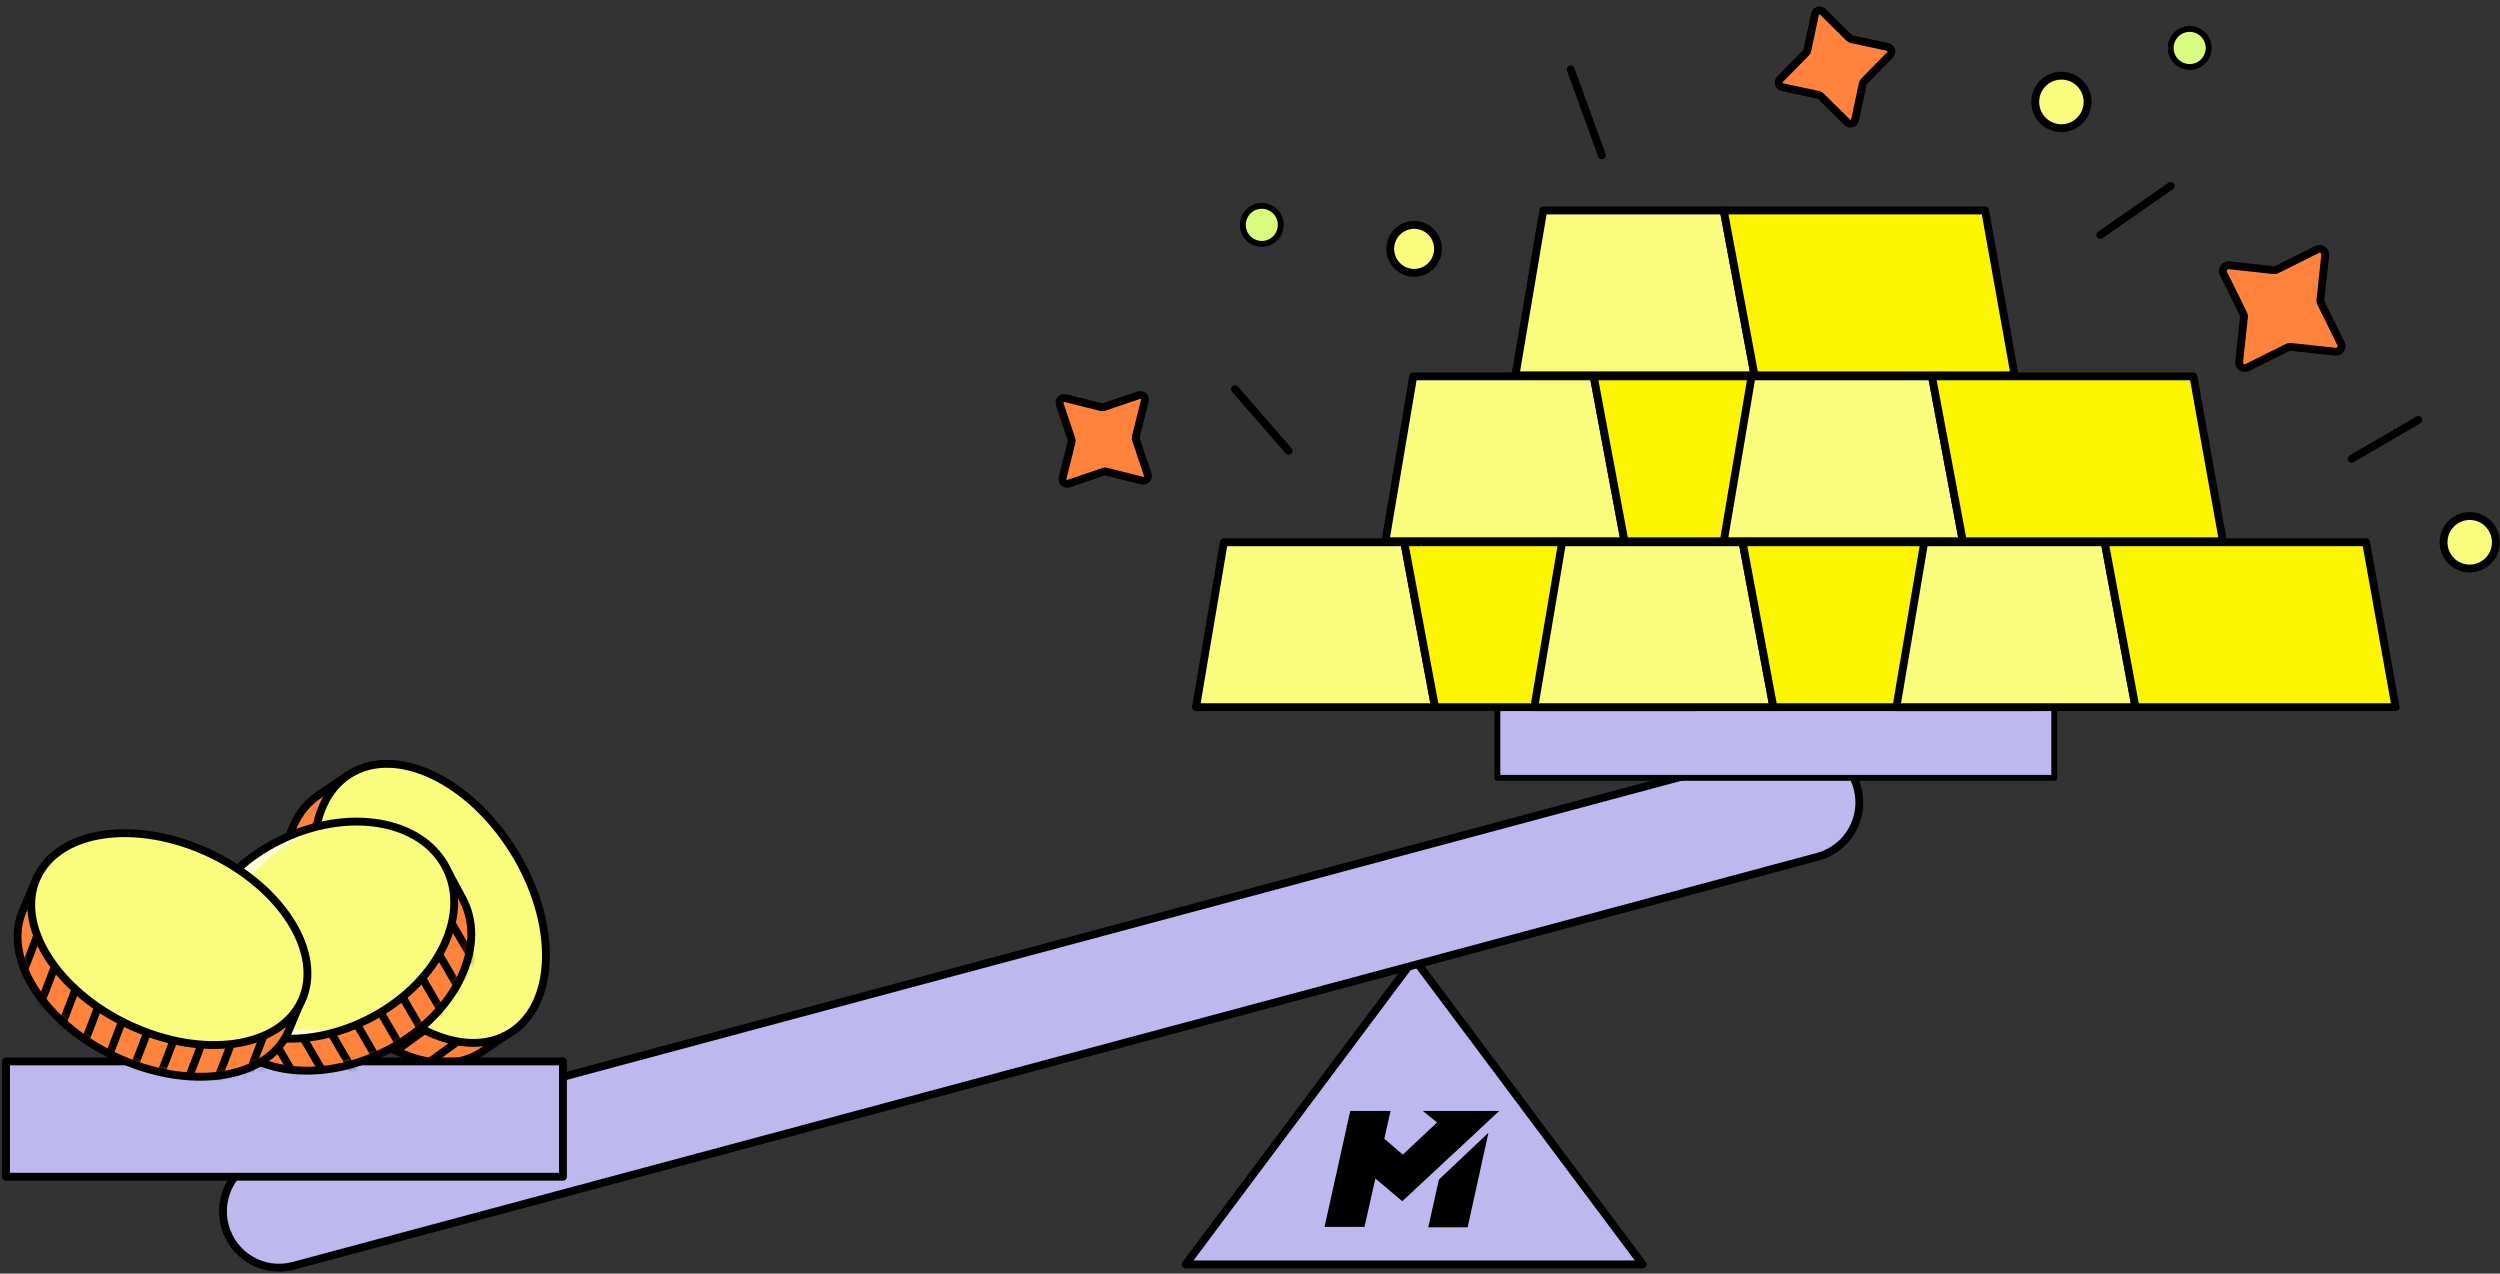 <svg width="318" height="162" viewBox="0 0 318 162" fill="none" xmlns="http://www.w3.org/2000/svg">
<rect x="0" y="0" width="318" height="162" fill="#333333" stroke="none"/>
<g clip-path="url(#clip0_2_2466)">
<path d="M179.882 121.965L150.815 160.833H208.948L179.882 121.965Z" fill="#BDB9EF" stroke="black" stroke-linecap="round" stroke-linejoin="round"/>
<path d="M190.701 141.312H180.983L182.797 142.776L178.435 146.864L176.081 144.847L176.88 141.312H171.752L168.48 156.061H173.565L174.948 149.901L178.37 152.797L190.701 141.312Z" fill="black"/>
<path d="M181.674 156.115H186.684L189.33 144.088L183.035 150.031L181.674 156.115Z" fill="black"/>
<path d="M231.212 108.984L37.337 161.006C33.525 162.025 29.617 159.759 28.602 155.931C27.587 152.102 29.844 148.177 33.655 147.157L227.53 95.135C231.341 94.116 235.25 96.382 236.265 100.211C237.291 104.039 235.023 107.965 231.212 108.984Z" fill="#BDB9EF" stroke="black" stroke-linecap="round" stroke-linejoin="round"/>
<path d="M261.304 84.269H190.463V98.942H261.304V84.269Z" fill="#BDB9EF" stroke="black" stroke-width="0.75" stroke-linecap="round" stroke-linejoin="round"/>
<path d="M196.304 26.771H219.259L223.178 47.744H192.763L196.304 26.771Z" fill="#FAFC7D" stroke="black" stroke-linecap="round" stroke-linejoin="round"/>
<path d="M219.259 26.771H252.504L256.261 47.744H223.179L219.259 26.771Z" fill="#FCF500" stroke="black" stroke-linecap="round" stroke-linejoin="round"/>
<path d="M179.763 47.874H202.718L206.637 68.848H176.222L179.763 47.874Z" fill="#FAFC7D" stroke="black" stroke-linecap="round" stroke-linejoin="round"/>
<path d="M202.718 47.874H235.963L239.72 68.848H206.638L202.718 47.874Z" fill="#FCF500" stroke="black" stroke-linecap="round" stroke-linejoin="round"/>
<path d="M222.801 47.874H245.745L249.675 68.848H219.259L222.801 47.874Z" fill="#FAFC7D" stroke="black" stroke-linecap="round" stroke-linejoin="round"/>
<path d="M245.745 47.874H279.001L282.758 68.848H249.675L245.745 47.874Z" fill="#FCF500" stroke="black" stroke-linecap="round" stroke-linejoin="round"/>
<path d="M155.674 68.978H178.618L182.538 89.952H152.133L155.674 68.978Z" fill="#FAFC7D" stroke="black" stroke-linecap="round" stroke-linejoin="round"/>
<path d="M178.619 68.978H211.874L215.621 89.952H182.538L178.619 68.978Z" fill="#FCF500" stroke="black" stroke-linecap="round" stroke-linejoin="round"/>
<path d="M198.701 68.978H221.656L225.575 89.952H195.16L198.701 68.978Z" fill="#FAFC7D" stroke="black" stroke-linecap="round" stroke-linejoin="round"/>
<path d="M221.656 68.978H254.901L258.658 89.952H225.576L221.656 68.978Z" fill="#FCF500" stroke="black" stroke-linecap="round" stroke-linejoin="round"/>
<path d="M244.762 68.978H267.717L271.636 89.952H241.221L244.762 68.978Z" fill="#FAFC7D" stroke="black" stroke-linecap="round" stroke-linejoin="round"/>
<path d="M267.717 68.978H300.962L304.719 89.952H271.637L267.717 68.978Z" fill="#FCF500" stroke="black" stroke-linecap="round" stroke-linejoin="round"/>
<path d="M157.1 49.512L163.902 57.331" stroke="black" stroke-linecap="round" stroke-linejoin="round"/>
<path d="M199.792 8.823L203.755 19.743" stroke="black" stroke-linecap="round" stroke-linejoin="round"/>
<path d="M299.126 58.361L307.613 53.416" stroke="black" stroke-linecap="round" stroke-linejoin="round"/>
<path d="M267.156 29.894L276.117 23.647" stroke="black" stroke-linecap="round" stroke-linejoin="round"/>
<path d="M240.411 6.979L237.107 10.341C237.032 10.428 236.967 10.525 236.945 10.634L235.963 15.254C235.866 15.72 235.293 15.893 234.959 15.557L231.611 12.239C231.525 12.163 231.428 12.098 231.32 12.076L226.72 11.089C226.256 10.992 226.083 10.417 226.418 10.081L229.722 6.719C229.797 6.632 229.862 6.534 229.884 6.426L230.866 1.806C230.964 1.34 231.536 1.166 231.871 1.503L235.218 4.821C235.304 4.897 235.401 4.962 235.509 4.984L240.109 5.971C240.573 6.068 240.746 6.643 240.411 6.979Z" fill="#FF833D" stroke="black" stroke-linecap="round" stroke-linejoin="round"/>
<path d="M145.622 50.976L144.478 55.552C144.445 55.661 144.456 55.78 144.489 55.889L145.989 60.367C146.141 60.823 145.73 61.257 145.277 61.138L140.72 59.988C140.612 59.955 140.494 59.966 140.386 59.999L135.926 61.517C135.473 61.669 135.041 61.268 135.16 60.801L136.304 56.225C136.337 56.116 136.326 55.997 136.293 55.889L134.793 51.41C134.642 50.954 135.052 50.52 135.505 50.64L140.062 51.789C140.17 51.822 140.288 51.811 140.396 51.779L144.856 50.271C145.298 50.119 145.741 50.52 145.622 50.976Z" fill="#FF833D" stroke="black" stroke-linecap="round" stroke-linejoin="round"/>
<path d="M297.042 44.74L291.374 44.122C291.233 44.111 291.093 44.133 290.974 44.198L285.867 46.747C285.349 47.007 284.755 46.584 284.82 46.02L285.435 40.327C285.446 40.185 285.425 40.045 285.36 39.925L282.822 34.796C282.563 34.275 282.984 33.679 283.546 33.744L289.214 34.362C289.355 34.373 289.495 34.351 289.614 34.286L294.721 31.738C295.239 31.477 295.833 31.9 295.768 32.464L295.153 38.158C295.142 38.299 295.164 38.44 295.228 38.559L297.766 43.688C298.036 44.209 297.615 44.805 297.042 44.74Z" fill="#FF833D" stroke="black" stroke-linecap="round" stroke-linejoin="round"/>
<path d="M279.216 8.422C277.942 8.801 276.592 8.074 276.214 6.795C275.837 5.515 276.56 4.16 277.834 3.78C279.108 3.4 280.458 4.127 280.836 5.407C281.214 6.686 280.501 8.042 279.216 8.422Z" fill="#D9FC7E" stroke="black" stroke-width="0.75" stroke-linecap="round" stroke-linejoin="round"/>
<path d="M161.192 30.924C159.918 31.304 158.568 30.577 158.19 29.297C157.812 28.018 158.536 26.662 159.81 26.283C161.084 25.903 162.433 26.63 162.811 27.909C163.2 29.189 162.466 30.545 161.192 30.924Z" fill="#D9FC7E" stroke="black" stroke-width="0.75" stroke-linecap="round" stroke-linejoin="round"/>
<path d="M180.746 34.579C179.137 35.067 177.442 34.145 176.967 32.529C176.481 30.913 177.398 29.211 179.007 28.734C180.616 28.246 182.311 29.167 182.786 30.783C183.272 32.399 182.354 34.091 180.746 34.579Z" fill="#FAFC7D" stroke="black" stroke-linecap="round" stroke-linejoin="round"/>
<path d="M262.211 16.306C264.047 16.306 265.536 14.81 265.536 12.965C265.536 11.121 264.047 9.625 262.211 9.625C260.374 9.625 258.885 11.121 258.885 12.965C258.885 14.81 260.374 16.306 262.211 16.306Z" fill="#FAFC7D" stroke="black" stroke-linecap="round" stroke-linejoin="round"/>
<path d="M314.145 72.318C315.982 72.318 317.471 70.823 317.471 68.978C317.471 67.133 315.982 65.638 314.145 65.638C312.309 65.638 310.82 67.133 310.82 68.978C310.82 70.823 312.309 72.318 314.145 72.318Z" fill="#FAFC7D" stroke="black" stroke-linecap="round" stroke-linejoin="round"/>
<path d="M65.647 130.825L61.145 133.883C55.282 137.56 45.953 133.178 40.317 124.102C34.681 115.025 34.853 104.679 40.716 101.002L44.495 98.454" fill="#FF833D"/>
<path d="M65.647 130.825L61.145 133.883C55.282 137.56 45.953 133.178 40.317 124.102C34.681 115.025 34.853 104.679 40.716 101.002L44.495 98.454" stroke="black" stroke-linecap="round" stroke-linejoin="round"/>
<mask id="mask0_2_2466" style="mask-type:luminance" maskUnits="userSpaceOnUse" x="36" y="98" width="30" height="38">
<path d="M65.712 130.934L61.209 133.992C55.346 137.668 46.007 133.265 40.338 124.145C34.67 115.024 34.832 104.668 40.695 100.991L44.474 98.443L65.712 130.934Z" fill="white"/>
</mask>
<g mask="url(#mask0_2_2466)">
<path d="M43.945 102.293L30.448 112.107" stroke="black" stroke-linecap="round" stroke-linejoin="round"/>
<path d="M46.32 105.08L32.813 114.894" stroke="black" stroke-linecap="round" stroke-linejoin="round"/>
<path d="M48.685 107.867L35.177 117.671" stroke="black" stroke-linecap="round" stroke-linejoin="round"/>
<path d="M51.049 110.643L37.542 120.458" stroke="black" stroke-linecap="round" stroke-linejoin="round"/>
<path d="M53.414 113.43L39.917 123.245" stroke="black" stroke-linecap="round" stroke-linejoin="round"/>
<path d="M55.79 116.217L42.282 126.032" stroke="black" stroke-linecap="round" stroke-linejoin="round"/>
<path d="M58.154 119.005L44.647 128.808" stroke="black" stroke-linecap="round" stroke-linejoin="round"/>
<path d="M60.519 121.781L47.011 131.595" stroke="black" stroke-linecap="round" stroke-linejoin="round"/>
<path d="M62.894 124.568L49.387 134.382" stroke="black" stroke-linecap="round" stroke-linejoin="round"/>
<path d="M65.258 127.355L51.751 137.169" stroke="black" stroke-linecap="round" stroke-linejoin="round"/>
</g>
<path d="M64.931 131.357C70.793 127.681 70.97 117.337 65.324 108.253C59.678 99.168 50.349 94.784 44.486 98.459C38.623 102.135 38.447 112.479 44.093 121.563C49.738 130.648 59.068 135.032 64.931 131.357Z" fill="#FAFC7D" stroke="black" stroke-linecap="round" stroke-linejoin="round"/>
<path d="M71.607 135.011H0.767V149.684H71.607V135.011Z" fill="#BDB9EF" stroke="black" stroke-linecap="round" stroke-linejoin="round"/>
<path d="M56.35 109.689L58.963 114.547C62.073 120.826 57.581 129.426 48.922 133.753C40.263 138.08 30.718 136.497 27.608 130.218L25.438 126.14" fill="#FF833D"/>
<path d="M56.35 109.689L58.963 114.547C62.073 120.826 57.581 129.426 48.922 133.753C40.263 138.08 30.718 136.497 27.608 130.218L25.438 126.14" stroke="black" stroke-linecap="round" stroke-linejoin="round"/>
<mask id="mask1_2_2466" style="mask-type:luminance" maskUnits="userSpaceOnUse" x="25" y="109" width="35" height="28">
<path d="M56.35 109.689L58.963 114.547C62.073 120.826 57.581 129.426 48.922 133.753C40.263 138.08 30.718 136.497 27.608 130.218L25.438 126.14L56.35 109.689Z" fill="white"/>
</mask>
<g mask="url(#mask1_2_2466)">
<path d="M27.662 126.726L36.181 141.334" stroke="black" stroke-linecap="round" stroke-linejoin="round"/>
<path d="M30.642 125.132L39.161 139.729" stroke="black" stroke-linecap="round" stroke-linejoin="round"/>
<path d="M33.622 123.527L42.13 138.124" stroke="black" stroke-linecap="round" stroke-linejoin="round"/>
<path d="M36.602 121.922L45.11 136.519" stroke="black" stroke-linecap="round" stroke-linejoin="round"/>
<path d="M39.582 120.317L48.09 134.924" stroke="black" stroke-linecap="round" stroke-linejoin="round"/>
<path d="M42.551 118.723L51.07 133.319" stroke="black" stroke-linecap="round" stroke-linejoin="round"/>
<path d="M45.532 117.118L54.051 131.714" stroke="black" stroke-linecap="round" stroke-linejoin="round"/>
<path d="M48.512 115.512L57.02 130.109" stroke="black" stroke-linecap="round" stroke-linejoin="round"/>
<path d="M51.492 113.907L60 128.515" stroke="black" stroke-linecap="round" stroke-linejoin="round"/>
<path d="M54.472 112.302L62.98 126.91" stroke="black" stroke-linecap="round" stroke-linejoin="round"/>
</g>
<path d="M46.745 129.686C55.405 125.36 59.905 116.761 56.795 110.481C53.684 104.201 44.142 102.618 35.482 106.945C26.822 111.272 22.322 119.87 25.432 126.15C28.542 132.43 38.084 134.013 46.745 129.686Z" fill="#FAFC7D"/>
<path d="M29.098 125.121C25.989 118.842 30.48 110.242 39.14 105.915C39.96 105.503 40.792 105.167 41.623 104.863C39.582 105.243 37.509 105.926 35.468 106.934C26.809 111.262 22.317 119.861 25.427 126.14C28.245 131.823 36.322 133.645 44.247 130.739C37.617 131.975 31.474 129.925 29.098 125.121Z" fill="#FFFED4"/>
<path d="M46.745 129.686C55.405 125.36 59.905 116.761 56.795 110.481C53.684 104.201 44.142 102.618 35.482 106.945C26.822 111.272 22.322 119.87 25.432 126.15C28.542 132.43 38.084 134.013 46.745 129.686Z" stroke="black" stroke-linecap="round" stroke-linejoin="round"/>
<path d="M38.643 126.509L36.613 131.346C33.817 137.397 24.013 138.774 14.727 134.437C5.441 130.099 0.183 121.683 2.99 115.632L4.696 111.587" fill="#FF833D"/>
<path d="M38.643 126.509L36.613 131.346C33.817 137.397 24.013 138.774 14.727 134.437C5.441 130.099 0.183 121.683 2.99 115.632L4.696 111.587" stroke="black" stroke-linecap="round" stroke-linejoin="round"/>
<mask id="mask2_2_2466" style="mask-type:luminance" maskUnits="userSpaceOnUse" x="2" y="111" width="37" height="27">
<path d="M38.762 126.563L36.732 131.4C33.936 137.451 24.11 138.818 14.792 134.469C5.474 130.12 0.205 121.672 3.002 115.632L4.708 111.587L38.762 126.563Z" fill="white"/>
</mask>
<g mask="url(#mask2_2_2466)">
<path d="M6.294 114.959L0.54 129.979" stroke="black" stroke-linecap="round" stroke-linejoin="round"/>
<path d="M9.652 115.957L3.897 130.966" stroke="black" stroke-linecap="round" stroke-linejoin="round"/>
<path d="M13.01 116.955L7.255 131.964" stroke="black" stroke-linecap="round" stroke-linejoin="round"/>
<path d="M16.368 117.953L10.613 132.962" stroke="black" stroke-linecap="round" stroke-linejoin="round"/>
<path d="M19.726 118.95L13.982 133.959" stroke="black" stroke-linecap="round" stroke-linejoin="round"/>
<path d="M23.084 119.937L17.34 134.957" stroke="black" stroke-linecap="round" stroke-linejoin="round"/>
<path d="M26.453 120.935L20.698 135.944" stroke="black" stroke-linecap="round" stroke-linejoin="round"/>
<path d="M29.811 121.933L24.056 136.942" stroke="black" stroke-linecap="round" stroke-linejoin="round"/>
<path d="M33.169 122.93L27.414 137.939" stroke="black" stroke-linecap="round" stroke-linejoin="round"/>
<path d="M36.527 123.917L30.772 138.937" stroke="black" stroke-linecap="round" stroke-linejoin="round"/>
</g>
<path d="M38.358 127.316C41.159 121.272 35.898 112.853 26.61 108.511C17.321 104.17 7.521 105.551 4.721 111.595C1.92 117.639 7.181 126.058 16.469 130.399C25.758 134.741 35.558 133.36 38.358 127.316Z" fill="#FAFC7D" stroke="black" stroke-linecap="round" stroke-linejoin="round"/>
</g>
<defs>
<clipPath id="clip0_2_2466">
<rect width="318" height="161" fill="white" transform="translate(0 0.787)"/>
</clipPath>
</defs>
</svg>

